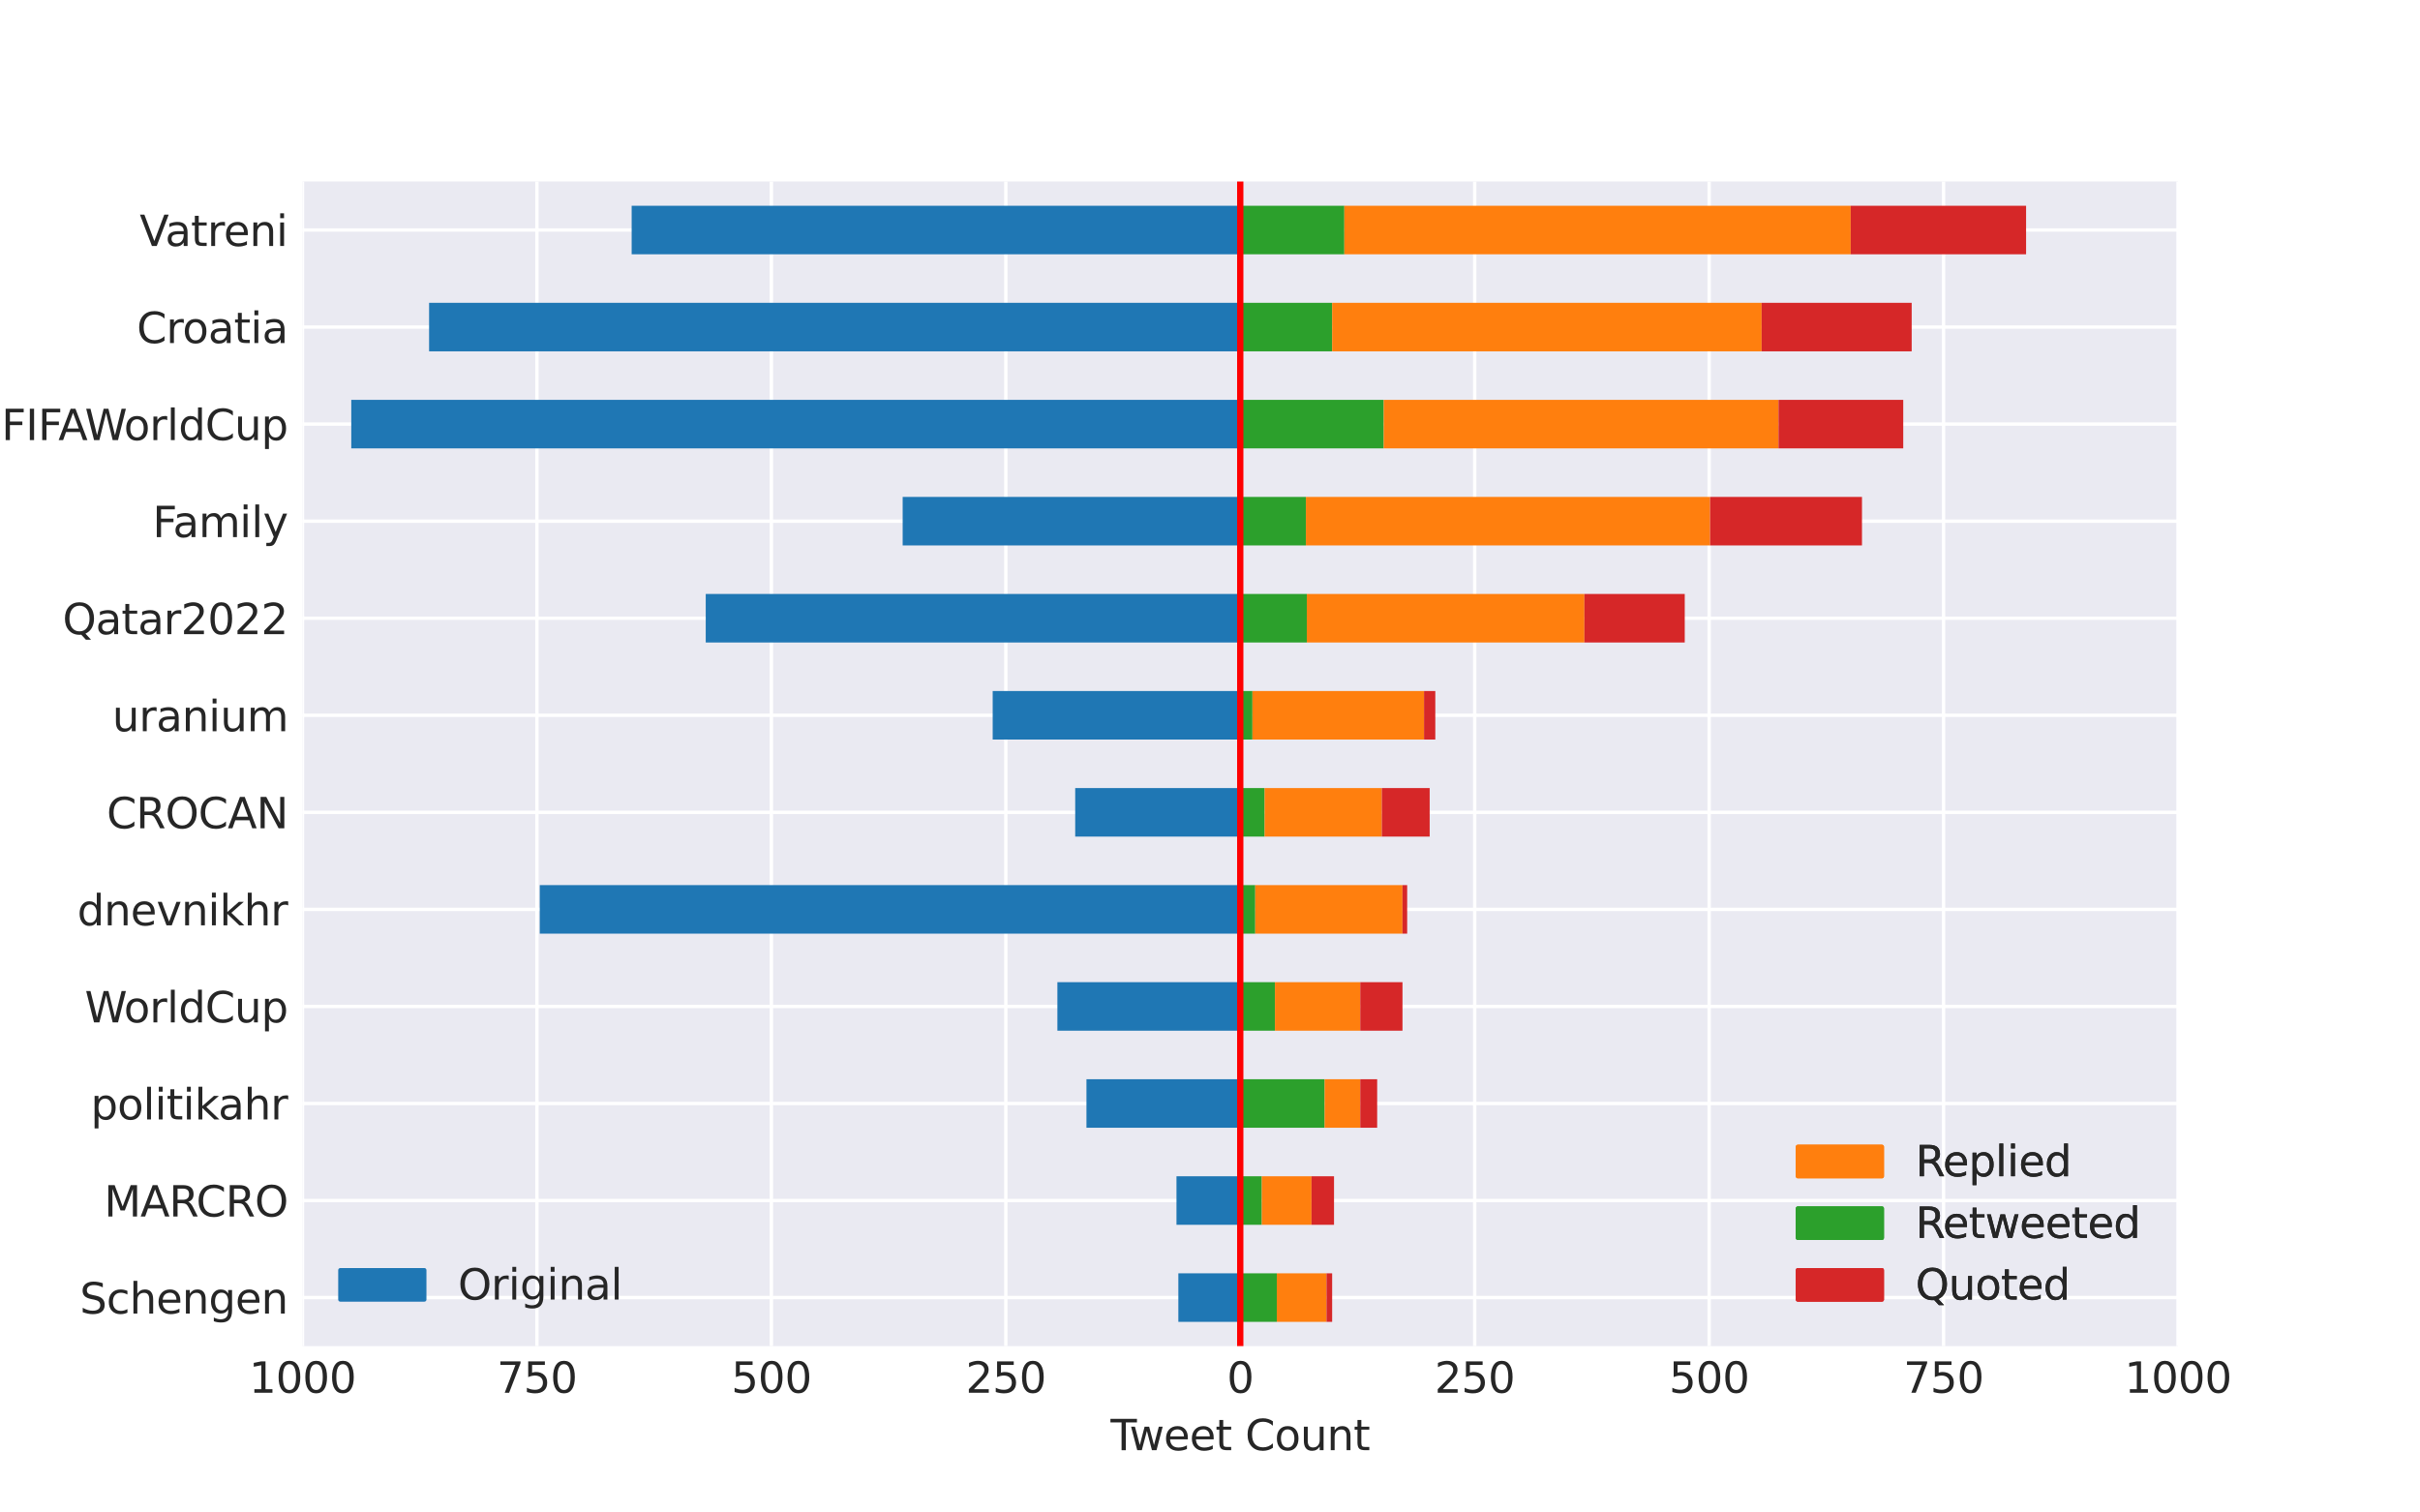 <?xml version="1.0" encoding="utf-8" standalone="no"?>
<!DOCTYPE svg PUBLIC "-//W3C//DTD SVG 1.1//EN"
  "http://www.w3.org/Graphics/SVG/1.1/DTD/svg11.dtd">
<svg xmlns:xlink="http://www.w3.org/1999/xlink" width="576pt" height="360pt" viewBox="0 0 576 360" xmlns="http://www.w3.org/2000/svg" version="1.1">
 <defs>
  <style type="text/css">*{stroke-linejoin: round; stroke-linecap: butt}</style>
 </defs>
 <g id="figure_1">
  <g id="patch_1">
   <path d="M 0 360 
L 576 360 
L 576 0 
L 0 0 
z
" style="fill: #ffffff"/>
  </g>
  <g id="axes_1">
   <g id="patch_2">
    <path d="M 72 320.4 
L 518.4 320.4 
L 518.4 43.2 
L 72 43.2 
z
" style="fill: #eaeaf2"/>
   </g>
   <g id="matplotlib.axis_1">
    <g id="xtick_1">
     <g id="line2d_1">
      <path d="M 72 320.4 
L 72 43.2 
" clip-path="url(#pec8f0f698c)" style="fill: none; stroke: #ffffff; stroke-width: 0.8; stroke-linecap: round"/>
     </g>
     <g id="line2d_2"/>
     <g id="text_1">
      <!-- 1000 -->
      <g style="fill: #262626" transform="translate(59.275 331.498) scale(0.1 -0.1)">
       <defs>
        <path id="DejaVuSans-31" d="M 794 531 
L 1825 531 
L 1825 4091 
L 703 3866 
L 703 4441 
L 1819 4666 
L 2450 4666 
L 2450 531 
L 3481 531 
L 3481 0 
L 794 0 
L 794 531 
z
" transform="scale(0.016)"/>
        <path id="DejaVuSans-30" d="M 2034 4250 
Q 1547 4250 1301 3770 
Q 1056 3291 1056 2328 
Q 1056 1369 1301 889 
Q 1547 409 2034 409 
Q 2525 409 2770 889 
Q 3016 1369 3016 2328 
Q 3016 3291 2770 3770 
Q 2525 4250 2034 4250 
z
M 2034 4750 
Q 2819 4750 3233 4129 
Q 3647 3509 3647 2328 
Q 3647 1150 3233 529 
Q 2819 -91 2034 -91 
Q 1250 -91 836 529 
Q 422 1150 422 2328 
Q 422 3509 836 4129 
Q 1250 4750 2034 4750 
z
" transform="scale(0.016)"/>
       </defs>
       <use xlink:href="#DejaVuSans-31"/>
       <use xlink:href="#DejaVuSans-30" x="63.623"/>
       <use xlink:href="#DejaVuSans-30" x="127.246"/>
       <use xlink:href="#DejaVuSans-30" x="190.869"/>
      </g>
     </g>
    </g>
    <g id="xtick_2">
     <g id="line2d_3">
      <path d="M 127.8 320.4 
L 127.8 43.2 
" clip-path="url(#pec8f0f698c)" style="fill: none; stroke: #ffffff; stroke-width: 0.8; stroke-linecap: round"/>
     </g>
     <g id="line2d_4"/>
     <g id="text_2">
      <!-- 750 -->
      <g style="fill: #262626" transform="translate(118.256 331.498) scale(0.1 -0.1)">
       <defs>
        <path id="DejaVuSans-37" d="M 525 4666 
L 3525 4666 
L 3525 4397 
L 1831 0 
L 1172 0 
L 2766 4134 
L 525 4134 
L 525 4666 
z
" transform="scale(0.016)"/>
        <path id="DejaVuSans-35" d="M 691 4666 
L 3169 4666 
L 3169 4134 
L 1269 4134 
L 1269 2991 
Q 1406 3038 1543 3061 
Q 1681 3084 1819 3084 
Q 2600 3084 3056 2656 
Q 3513 2228 3513 1497 
Q 3513 744 3044 326 
Q 2575 -91 1722 -91 
Q 1428 -91 1123 -41 
Q 819 9 494 109 
L 494 744 
Q 775 591 1075 516 
Q 1375 441 1709 441 
Q 2250 441 2565 725 
Q 2881 1009 2881 1497 
Q 2881 1984 2565 2268 
Q 2250 2553 1709 2553 
Q 1456 2553 1204 2497 
Q 953 2441 691 2322 
L 691 4666 
z
" transform="scale(0.016)"/>
       </defs>
       <use xlink:href="#DejaVuSans-37"/>
       <use xlink:href="#DejaVuSans-35" x="63.623"/>
       <use xlink:href="#DejaVuSans-30" x="127.246"/>
      </g>
     </g>
    </g>
    <g id="xtick_3">
     <g id="line2d_5">
      <path d="M 183.6 320.4 
L 183.6 43.2 
" clip-path="url(#pec8f0f698c)" style="fill: none; stroke: #ffffff; stroke-width: 0.8; stroke-linecap: round"/>
     </g>
     <g id="line2d_6"/>
     <g id="text_3">
      <!-- 500 -->
      <g style="fill: #262626" transform="translate(174.056 331.498) scale(0.1 -0.1)">
       <use xlink:href="#DejaVuSans-35"/>
       <use xlink:href="#DejaVuSans-30" x="63.623"/>
       <use xlink:href="#DejaVuSans-30" x="127.246"/>
      </g>
     </g>
    </g>
    <g id="xtick_4">
     <g id="line2d_7">
      <path d="M 239.4 320.4 
L 239.4 43.2 
" clip-path="url(#pec8f0f698c)" style="fill: none; stroke: #ffffff; stroke-width: 0.8; stroke-linecap: round"/>
     </g>
     <g id="line2d_8"/>
     <g id="text_4">
      <!-- 250 -->
      <g style="fill: #262626" transform="translate(229.856 331.498) scale(0.1 -0.1)">
       <defs>
        <path id="DejaVuSans-32" d="M 1228 531 
L 3431 531 
L 3431 0 
L 469 0 
L 469 531 
Q 828 903 1448 1529 
Q 2069 2156 2228 2338 
Q 2531 2678 2651 2914 
Q 2772 3150 2772 3378 
Q 2772 3750 2511 3984 
Q 2250 4219 1831 4219 
Q 1534 4219 1204 4116 
Q 875 4013 500 3803 
L 500 4441 
Q 881 4594 1212 4672 
Q 1544 4750 1819 4750 
Q 2544 4750 2975 4387 
Q 3406 4025 3406 3419 
Q 3406 3131 3298 2873 
Q 3191 2616 2906 2266 
Q 2828 2175 2409 1742 
Q 1991 1309 1228 531 
z
" transform="scale(0.016)"/>
       </defs>
       <use xlink:href="#DejaVuSans-32"/>
       <use xlink:href="#DejaVuSans-35" x="63.623"/>
       <use xlink:href="#DejaVuSans-30" x="127.246"/>
      </g>
     </g>
    </g>
    <g id="xtick_5">
     <g id="line2d_9">
      <path d="M 295.2 320.4 
L 295.2 43.2 
" clip-path="url(#pec8f0f698c)" style="fill: none; stroke: #ffffff; stroke-width: 0.8; stroke-linecap: round"/>
     </g>
     <g id="line2d_10"/>
     <g id="text_5">
      <!-- 0 -->
      <g style="fill: #262626" transform="translate(292.019 331.498) scale(0.1 -0.1)">
       <use xlink:href="#DejaVuSans-30"/>
      </g>
     </g>
    </g>
    <g id="xtick_6">
     <g id="line2d_11">
      <path d="M 351 320.4 
L 351 43.2 
" clip-path="url(#pec8f0f698c)" style="fill: none; stroke: #ffffff; stroke-width: 0.8; stroke-linecap: round"/>
     </g>
     <g id="line2d_12"/>
     <g id="text_6">
      <!-- 250 -->
      <g style="fill: #262626" transform="translate(341.456 331.498) scale(0.1 -0.1)">
       <use xlink:href="#DejaVuSans-32"/>
       <use xlink:href="#DejaVuSans-35" x="63.623"/>
       <use xlink:href="#DejaVuSans-30" x="127.246"/>
      </g>
     </g>
    </g>
    <g id="xtick_7">
     <g id="line2d_13">
      <path d="M 406.8 320.4 
L 406.8 43.2 
" clip-path="url(#pec8f0f698c)" style="fill: none; stroke: #ffffff; stroke-width: 0.8; stroke-linecap: round"/>
     </g>
     <g id="line2d_14"/>
     <g id="text_7">
      <!-- 500 -->
      <g style="fill: #262626" transform="translate(397.256 331.498) scale(0.1 -0.1)">
       <use xlink:href="#DejaVuSans-35"/>
       <use xlink:href="#DejaVuSans-30" x="63.623"/>
       <use xlink:href="#DejaVuSans-30" x="127.246"/>
      </g>
     </g>
    </g>
    <g id="xtick_8">
     <g id="line2d_15">
      <path d="M 462.6 320.4 
L 462.6 43.2 
" clip-path="url(#pec8f0f698c)" style="fill: none; stroke: #ffffff; stroke-width: 0.8; stroke-linecap: round"/>
     </g>
     <g id="line2d_16"/>
     <g id="text_8">
      <!-- 750 -->
      <g style="fill: #262626" transform="translate(453.056 331.498) scale(0.1 -0.1)">
       <use xlink:href="#DejaVuSans-37"/>
       <use xlink:href="#DejaVuSans-35" x="63.623"/>
       <use xlink:href="#DejaVuSans-30" x="127.246"/>
      </g>
     </g>
    </g>
    <g id="xtick_9">
     <g id="line2d_17">
      <path d="M 518.4 320.4 
L 518.4 43.2 
" clip-path="url(#pec8f0f698c)" style="fill: none; stroke: #ffffff; stroke-width: 0.8; stroke-linecap: round"/>
     </g>
     <g id="line2d_18"/>
     <g id="text_9">
      <!-- 1000 -->
      <g style="fill: #262626" transform="translate(505.675 331.498) scale(0.1 -0.1)">
       <use xlink:href="#DejaVuSans-31"/>
       <use xlink:href="#DejaVuSans-30" x="63.623"/>
       <use xlink:href="#DejaVuSans-30" x="127.246"/>
       <use xlink:href="#DejaVuSans-30" x="190.869"/>
      </g>
     </g>
    </g>
    <g id="text_10">
     <!-- Tweet Count -->
     <g style="fill: #262626" transform="translate(264.331 345.177) scale(0.1 -0.1)">
      <defs>
       <path id="DejaVuSans-54" d="M -19 4666 
L 3928 4666 
L 3928 4134 
L 2272 4134 
L 2272 0 
L 1638 0 
L 1638 4134 
L -19 4134 
L -19 4666 
z
" transform="scale(0.016)"/>
       <path id="DejaVuSans-77" d="M 269 3500 
L 844 3500 
L 1563 769 
L 2278 3500 
L 2956 3500 
L 3675 769 
L 4391 3500 
L 4966 3500 
L 4050 0 
L 3372 0 
L 2619 2869 
L 1863 0 
L 1184 0 
L 269 3500 
z
" transform="scale(0.016)"/>
       <path id="DejaVuSans-65" d="M 3597 1894 
L 3597 1613 
L 953 1613 
Q 991 1019 1311 708 
Q 1631 397 2203 397 
Q 2534 397 2845 478 
Q 3156 559 3463 722 
L 3463 178 
Q 3153 47 2828 -22 
Q 2503 -91 2169 -91 
Q 1331 -91 842 396 
Q 353 884 353 1716 
Q 353 2575 817 3079 
Q 1281 3584 2069 3584 
Q 2775 3584 3186 3129 
Q 3597 2675 3597 1894 
z
M 3022 2063 
Q 3016 2534 2758 2815 
Q 2500 3097 2075 3097 
Q 1594 3097 1305 2825 
Q 1016 2553 972 2059 
L 3022 2063 
z
" transform="scale(0.016)"/>
       <path id="DejaVuSans-74" d="M 1172 4494 
L 1172 3500 
L 2356 3500 
L 2356 3053 
L 1172 3053 
L 1172 1153 
Q 1172 725 1289 603 
Q 1406 481 1766 481 
L 2356 481 
L 2356 0 
L 1766 0 
Q 1100 0 847 248 
Q 594 497 594 1153 
L 594 3053 
L 172 3053 
L 172 3500 
L 594 3500 
L 594 4494 
L 1172 4494 
z
" transform="scale(0.016)"/>
       <path id="DejaVuSans-20" transform="scale(0.016)"/>
       <path id="DejaVuSans-43" d="M 4122 4306 
L 4122 3641 
Q 3803 3938 3442 4084 
Q 3081 4231 2675 4231 
Q 1875 4231 1450 3742 
Q 1025 3253 1025 2328 
Q 1025 1406 1450 917 
Q 1875 428 2675 428 
Q 3081 428 3442 575 
Q 3803 722 4122 1019 
L 4122 359 
Q 3791 134 3420 21 
Q 3050 -91 2638 -91 
Q 1578 -91 968 557 
Q 359 1206 359 2328 
Q 359 3453 968 4101 
Q 1578 4750 2638 4750 
Q 3056 4750 3426 4639 
Q 3797 4528 4122 4306 
z
" transform="scale(0.016)"/>
       <path id="DejaVuSans-6f" d="M 1959 3097 
Q 1497 3097 1228 2736 
Q 959 2375 959 1747 
Q 959 1119 1226 758 
Q 1494 397 1959 397 
Q 2419 397 2687 759 
Q 2956 1122 2956 1747 
Q 2956 2369 2687 2733 
Q 2419 3097 1959 3097 
z
M 1959 3584 
Q 2709 3584 3137 3096 
Q 3566 2609 3566 1747 
Q 3566 888 3137 398 
Q 2709 -91 1959 -91 
Q 1206 -91 779 398 
Q 353 888 353 1747 
Q 353 2609 779 3096 
Q 1206 3584 1959 3584 
z
" transform="scale(0.016)"/>
       <path id="DejaVuSans-75" d="M 544 1381 
L 544 3500 
L 1119 3500 
L 1119 1403 
Q 1119 906 1312 657 
Q 1506 409 1894 409 
Q 2359 409 2629 706 
Q 2900 1003 2900 1516 
L 2900 3500 
L 3475 3500 
L 3475 0 
L 2900 0 
L 2900 538 
Q 2691 219 2414 64 
Q 2138 -91 1772 -91 
Q 1169 -91 856 284 
Q 544 659 544 1381 
z
M 1991 3584 
L 1991 3584 
z
" transform="scale(0.016)"/>
       <path id="DejaVuSans-6e" d="M 3513 2113 
L 3513 0 
L 2938 0 
L 2938 2094 
Q 2938 2591 2744 2837 
Q 2550 3084 2163 3084 
Q 1697 3084 1428 2787 
Q 1159 2491 1159 1978 
L 1159 0 
L 581 0 
L 581 3500 
L 1159 3500 
L 1159 2956 
Q 1366 3272 1645 3428 
Q 1925 3584 2291 3584 
Q 2894 3584 3203 3211 
Q 3513 2838 3513 2113 
z
" transform="scale(0.016)"/>
      </defs>
      <use xlink:href="#DejaVuSans-54"/>
      <use xlink:href="#DejaVuSans-77" x="44.584"/>
      <use xlink:href="#DejaVuSans-65" x="126.371"/>
      <use xlink:href="#DejaVuSans-65" x="187.895"/>
      <use xlink:href="#DejaVuSans-74" x="249.418"/>
      <use xlink:href="#DejaVuSans-20" x="288.627"/>
      <use xlink:href="#DejaVuSans-43" x="320.414"/>
      <use xlink:href="#DejaVuSans-6f" x="390.238"/>
      <use xlink:href="#DejaVuSans-75" x="451.42"/>
      <use xlink:href="#DejaVuSans-6e" x="514.799"/>
      <use xlink:href="#DejaVuSans-74" x="578.178"/>
     </g>
    </g>
   </g>
   <g id="matplotlib.axis_2">
    <g id="ytick_1">
     <g id="line2d_19">
      <path d="M 72 308.85 
L 518.4 308.85 
" clip-path="url(#pec8f0f698c)" style="fill: none; stroke: #ffffff; stroke-width: 0.8; stroke-linecap: round"/>
     </g>
     <g id="line2d_20"/>
     <g id="text_11">
      <!-- Schengen -->
      <g style="fill: #262626" transform="translate(18.986 312.649) scale(0.1 -0.1)">
       <defs>
        <path id="DejaVuSans-53" d="M 3425 4513 
L 3425 3897 
Q 3066 4069 2747 4153 
Q 2428 4238 2131 4238 
Q 1616 4238 1336 4038 
Q 1056 3838 1056 3469 
Q 1056 3159 1242 3001 
Q 1428 2844 1947 2747 
L 2328 2669 
Q 3034 2534 3370 2195 
Q 3706 1856 3706 1288 
Q 3706 609 3251 259 
Q 2797 -91 1919 -91 
Q 1588 -91 1214 -16 
Q 841 59 441 206 
L 441 856 
Q 825 641 1194 531 
Q 1563 422 1919 422 
Q 2459 422 2753 634 
Q 3047 847 3047 1241 
Q 3047 1584 2836 1778 
Q 2625 1972 2144 2069 
L 1759 2144 
Q 1053 2284 737 2584 
Q 422 2884 422 3419 
Q 422 4038 858 4394 
Q 1294 4750 2059 4750 
Q 2388 4750 2728 4690 
Q 3069 4631 3425 4513 
z
" transform="scale(0.016)"/>
        <path id="DejaVuSans-63" d="M 3122 3366 
L 3122 2828 
Q 2878 2963 2633 3030 
Q 2388 3097 2138 3097 
Q 1578 3097 1268 2742 
Q 959 2388 959 1747 
Q 959 1106 1268 751 
Q 1578 397 2138 397 
Q 2388 397 2633 464 
Q 2878 531 3122 666 
L 3122 134 
Q 2881 22 2623 -34 
Q 2366 -91 2075 -91 
Q 1284 -91 818 406 
Q 353 903 353 1747 
Q 353 2603 823 3093 
Q 1294 3584 2113 3584 
Q 2378 3584 2631 3529 
Q 2884 3475 3122 3366 
z
" transform="scale(0.016)"/>
        <path id="DejaVuSans-68" d="M 3513 2113 
L 3513 0 
L 2938 0 
L 2938 2094 
Q 2938 2591 2744 2837 
Q 2550 3084 2163 3084 
Q 1697 3084 1428 2787 
Q 1159 2491 1159 1978 
L 1159 0 
L 581 0 
L 581 4863 
L 1159 4863 
L 1159 2956 
Q 1366 3272 1645 3428 
Q 1925 3584 2291 3584 
Q 2894 3584 3203 3211 
Q 3513 2838 3513 2113 
z
" transform="scale(0.016)"/>
        <path id="DejaVuSans-67" d="M 2906 1791 
Q 2906 2416 2648 2759 
Q 2391 3103 1925 3103 
Q 1463 3103 1205 2759 
Q 947 2416 947 1791 
Q 947 1169 1205 825 
Q 1463 481 1925 481 
Q 2391 481 2648 825 
Q 2906 1169 2906 1791 
z
M 3481 434 
Q 3481 -459 3084 -895 
Q 2688 -1331 1869 -1331 
Q 1566 -1331 1297 -1286 
Q 1028 -1241 775 -1147 
L 775 -588 
Q 1028 -725 1275 -790 
Q 1522 -856 1778 -856 
Q 2344 -856 2625 -561 
Q 2906 -266 2906 331 
L 2906 616 
Q 2728 306 2450 153 
Q 2172 0 1784 0 
Q 1141 0 747 490 
Q 353 981 353 1791 
Q 353 2603 747 3093 
Q 1141 3584 1784 3584 
Q 2172 3584 2450 3431 
Q 2728 3278 2906 2969 
L 2906 3500 
L 3481 3500 
L 3481 434 
z
" transform="scale(0.016)"/>
       </defs>
       <use xlink:href="#DejaVuSans-53"/>
       <use xlink:href="#DejaVuSans-63" x="63.477"/>
       <use xlink:href="#DejaVuSans-68" x="118.457"/>
       <use xlink:href="#DejaVuSans-65" x="181.836"/>
       <use xlink:href="#DejaVuSans-6e" x="243.359"/>
       <use xlink:href="#DejaVuSans-67" x="306.738"/>
       <use xlink:href="#DejaVuSans-65" x="370.215"/>
       <use xlink:href="#DejaVuSans-6e" x="431.738"/>
      </g>
     </g>
    </g>
    <g id="ytick_2">
     <g id="line2d_21">
      <path d="M 72 285.75 
L 518.4 285.75 
" clip-path="url(#pec8f0f698c)" style="fill: none; stroke: #ffffff; stroke-width: 0.8; stroke-linecap: round"/>
     </g>
     <g id="line2d_22"/>
     <g id="text_12">
      <!-- MARCRO -->
      <g style="fill: #262626" transform="translate(24.78 289.549) scale(0.1 -0.1)">
       <defs>
        <path id="DejaVuSans-4d" d="M 628 4666 
L 1569 4666 
L 2759 1491 
L 3956 4666 
L 4897 4666 
L 4897 0 
L 4281 0 
L 4281 4097 
L 3078 897 
L 2444 897 
L 1241 4097 
L 1241 0 
L 628 0 
L 628 4666 
z
" transform="scale(0.016)"/>
        <path id="DejaVuSans-41" d="M 2188 4044 
L 1331 1722 
L 3047 1722 
L 2188 4044 
z
M 1831 4666 
L 2547 4666 
L 4325 0 
L 3669 0 
L 3244 1197 
L 1141 1197 
L 716 0 
L 50 0 
L 1831 4666 
z
" transform="scale(0.016)"/>
        <path id="DejaVuSans-52" d="M 2841 2188 
Q 3044 2119 3236 1894 
Q 3428 1669 3622 1275 
L 4263 0 
L 3584 0 
L 2988 1197 
Q 2756 1666 2539 1819 
Q 2322 1972 1947 1972 
L 1259 1972 
L 1259 0 
L 628 0 
L 628 4666 
L 2053 4666 
Q 2853 4666 3247 4331 
Q 3641 3997 3641 3322 
Q 3641 2881 3436 2590 
Q 3231 2300 2841 2188 
z
M 1259 4147 
L 1259 2491 
L 2053 2491 
Q 2509 2491 2742 2702 
Q 2975 2913 2975 3322 
Q 2975 3731 2742 3939 
Q 2509 4147 2053 4147 
L 1259 4147 
z
" transform="scale(0.016)"/>
        <path id="DejaVuSans-4f" d="M 2522 4238 
Q 1834 4238 1429 3725 
Q 1025 3213 1025 2328 
Q 1025 1447 1429 934 
Q 1834 422 2522 422 
Q 3209 422 3611 934 
Q 4013 1447 4013 2328 
Q 4013 3213 3611 3725 
Q 3209 4238 2522 4238 
z
M 2522 4750 
Q 3503 4750 4090 4092 
Q 4678 3434 4678 2328 
Q 4678 1225 4090 567 
Q 3503 -91 2522 -91 
Q 1538 -91 948 565 
Q 359 1222 359 2328 
Q 359 3434 948 4092 
Q 1538 4750 2522 4750 
z
" transform="scale(0.016)"/>
       </defs>
       <use xlink:href="#DejaVuSans-4d"/>
       <use xlink:href="#DejaVuSans-41" x="86.279"/>
       <use xlink:href="#DejaVuSans-52" x="154.688"/>
       <use xlink:href="#DejaVuSans-43" x="219.17"/>
       <use xlink:href="#DejaVuSans-52" x="288.994"/>
       <use xlink:href="#DejaVuSans-4f" x="358.477"/>
      </g>
     </g>
    </g>
    <g id="ytick_3">
     <g id="line2d_23">
      <path d="M 72 262.65 
L 518.4 262.65 
" clip-path="url(#pec8f0f698c)" style="fill: none; stroke: #ffffff; stroke-width: 0.8; stroke-linecap: round"/>
     </g>
     <g id="line2d_24"/>
     <g id="text_13">
      <!-- politikahr -->
      <g style="fill: #262626" transform="translate(21.586 266.449) scale(0.1 -0.1)">
       <defs>
        <path id="DejaVuSans-70" d="M 1159 525 
L 1159 -1331 
L 581 -1331 
L 581 3500 
L 1159 3500 
L 1159 2969 
Q 1341 3281 1617 3432 
Q 1894 3584 2278 3584 
Q 2916 3584 3314 3078 
Q 3713 2572 3713 1747 
Q 3713 922 3314 415 
Q 2916 -91 2278 -91 
Q 1894 -91 1617 61 
Q 1341 213 1159 525 
z
M 3116 1747 
Q 3116 2381 2855 2742 
Q 2594 3103 2138 3103 
Q 1681 3103 1420 2742 
Q 1159 2381 1159 1747 
Q 1159 1113 1420 752 
Q 1681 391 2138 391 
Q 2594 391 2855 752 
Q 3116 1113 3116 1747 
z
" transform="scale(0.016)"/>
        <path id="DejaVuSans-6c" d="M 603 4863 
L 1178 4863 
L 1178 0 
L 603 0 
L 603 4863 
z
" transform="scale(0.016)"/>
        <path id="DejaVuSans-69" d="M 603 3500 
L 1178 3500 
L 1178 0 
L 603 0 
L 603 3500 
z
M 603 4863 
L 1178 4863 
L 1178 4134 
L 603 4134 
L 603 4863 
z
" transform="scale(0.016)"/>
        <path id="DejaVuSans-6b" d="M 581 4863 
L 1159 4863 
L 1159 1991 
L 2875 3500 
L 3609 3500 
L 1753 1863 
L 3688 0 
L 2938 0 
L 1159 1709 
L 1159 0 
L 581 0 
L 581 4863 
z
" transform="scale(0.016)"/>
        <path id="DejaVuSans-61" d="M 2194 1759 
Q 1497 1759 1228 1600 
Q 959 1441 959 1056 
Q 959 750 1161 570 
Q 1363 391 1709 391 
Q 2188 391 2477 730 
Q 2766 1069 2766 1631 
L 2766 1759 
L 2194 1759 
z
M 3341 1997 
L 3341 0 
L 2766 0 
L 2766 531 
Q 2569 213 2275 61 
Q 1981 -91 1556 -91 
Q 1019 -91 701 211 
Q 384 513 384 1019 
Q 384 1609 779 1909 
Q 1175 2209 1959 2209 
L 2766 2209 
L 2766 2266 
Q 2766 2663 2505 2880 
Q 2244 3097 1772 3097 
Q 1472 3097 1187 3025 
Q 903 2953 641 2809 
L 641 3341 
Q 956 3463 1253 3523 
Q 1550 3584 1831 3584 
Q 2591 3584 2966 3190 
Q 3341 2797 3341 1997 
z
" transform="scale(0.016)"/>
        <path id="DejaVuSans-72" d="M 2631 2963 
Q 2534 3019 2420 3045 
Q 2306 3072 2169 3072 
Q 1681 3072 1420 2755 
Q 1159 2438 1159 1844 
L 1159 0 
L 581 0 
L 581 3500 
L 1159 3500 
L 1159 2956 
Q 1341 3275 1631 3429 
Q 1922 3584 2338 3584 
Q 2397 3584 2469 3576 
Q 2541 3569 2628 3553 
L 2631 2963 
z
" transform="scale(0.016)"/>
       </defs>
       <use xlink:href="#DejaVuSans-70"/>
       <use xlink:href="#DejaVuSans-6f" x="63.477"/>
       <use xlink:href="#DejaVuSans-6c" x="124.658"/>
       <use xlink:href="#DejaVuSans-69" x="152.441"/>
       <use xlink:href="#DejaVuSans-74" x="180.225"/>
       <use xlink:href="#DejaVuSans-69" x="219.434"/>
       <use xlink:href="#DejaVuSans-6b" x="247.217"/>
       <use xlink:href="#DejaVuSans-61" x="303.377"/>
       <use xlink:href="#DejaVuSans-68" x="364.656"/>
       <use xlink:href="#DejaVuSans-72" x="428.035"/>
      </g>
     </g>
    </g>
    <g id="ytick_4">
     <g id="line2d_25">
      <path d="M 72 239.55 
L 518.4 239.55 
" clip-path="url(#pec8f0f698c)" style="fill: none; stroke: #ffffff; stroke-width: 0.8; stroke-linecap: round"/>
     </g>
     <g id="line2d_26"/>
     <g id="text_14">
      <!-- WorldCup -->
      <g style="fill: #262626" transform="translate(20.175 243.349) scale(0.1 -0.1)">
       <defs>
        <path id="DejaVuSans-57" d="M 213 4666 
L 850 4666 
L 1831 722 
L 2809 4666 
L 3519 4666 
L 4500 722 
L 5478 4666 
L 6119 4666 
L 4947 0 
L 4153 0 
L 3169 4050 
L 2175 0 
L 1381 0 
L 213 4666 
z
" transform="scale(0.016)"/>
        <path id="DejaVuSans-64" d="M 2906 2969 
L 2906 4863 
L 3481 4863 
L 3481 0 
L 2906 0 
L 2906 525 
Q 2725 213 2448 61 
Q 2172 -91 1784 -91 
Q 1150 -91 751 415 
Q 353 922 353 1747 
Q 353 2572 751 3078 
Q 1150 3584 1784 3584 
Q 2172 3584 2448 3432 
Q 2725 3281 2906 2969 
z
M 947 1747 
Q 947 1113 1208 752 
Q 1469 391 1925 391 
Q 2381 391 2643 752 
Q 2906 1113 2906 1747 
Q 2906 2381 2643 2742 
Q 2381 3103 1925 3103 
Q 1469 3103 1208 2742 
Q 947 2381 947 1747 
z
" transform="scale(0.016)"/>
       </defs>
       <use xlink:href="#DejaVuSans-57"/>
       <use xlink:href="#DejaVuSans-6f" x="93.002"/>
       <use xlink:href="#DejaVuSans-72" x="154.184"/>
       <use xlink:href="#DejaVuSans-6c" x="195.297"/>
       <use xlink:href="#DejaVuSans-64" x="223.08"/>
       <use xlink:href="#DejaVuSans-43" x="286.557"/>
       <use xlink:href="#DejaVuSans-75" x="356.381"/>
       <use xlink:href="#DejaVuSans-70" x="419.76"/>
      </g>
     </g>
    </g>
    <g id="ytick_5">
     <g id="line2d_27">
      <path d="M 72 216.45 
L 518.4 216.45 
" clip-path="url(#pec8f0f698c)" style="fill: none; stroke: #ffffff; stroke-width: 0.8; stroke-linecap: round"/>
     </g>
     <g id="line2d_28"/>
     <g id="text_15">
      <!-- dnevnikhr -->
      <g style="fill: #262626" transform="translate(18.387 220.249) scale(0.1 -0.1)">
       <defs>
        <path id="DejaVuSans-76" d="M 191 3500 
L 800 3500 
L 1894 563 
L 2988 3500 
L 3597 3500 
L 2284 0 
L 1503 0 
L 191 3500 
z
" transform="scale(0.016)"/>
       </defs>
       <use xlink:href="#DejaVuSans-64"/>
       <use xlink:href="#DejaVuSans-6e" x="63.477"/>
       <use xlink:href="#DejaVuSans-65" x="126.855"/>
       <use xlink:href="#DejaVuSans-76" x="188.379"/>
       <use xlink:href="#DejaVuSans-6e" x="247.559"/>
       <use xlink:href="#DejaVuSans-69" x="310.938"/>
       <use xlink:href="#DejaVuSans-6b" x="338.721"/>
       <use xlink:href="#DejaVuSans-68" x="396.631"/>
       <use xlink:href="#DejaVuSans-72" x="460.01"/>
      </g>
     </g>
    </g>
    <g id="ytick_6">
     <g id="line2d_29">
      <path d="M 72 193.35 
L 518.4 193.35 
" clip-path="url(#pec8f0f698c)" style="fill: none; stroke: #ffffff; stroke-width: 0.8; stroke-linecap: round"/>
     </g>
     <g id="line2d_30"/>
     <g id="text_16">
      <!-- CROCAN -->
      <g style="fill: #262626" transform="translate(25.392 197.149) scale(0.1 -0.1)">
       <defs>
        <path id="DejaVuSans-4e" d="M 628 4666 
L 1478 4666 
L 3547 763 
L 3547 4666 
L 4159 4666 
L 4159 0 
L 3309 0 
L 1241 3903 
L 1241 0 
L 628 0 
L 628 4666 
z
" transform="scale(0.016)"/>
       </defs>
       <use xlink:href="#DejaVuSans-43"/>
       <use xlink:href="#DejaVuSans-52" x="69.824"/>
       <use xlink:href="#DejaVuSans-4f" x="139.307"/>
       <use xlink:href="#DejaVuSans-43" x="218.018"/>
       <use xlink:href="#DejaVuSans-41" x="287.842"/>
       <use xlink:href="#DejaVuSans-4e" x="356.25"/>
      </g>
     </g>
    </g>
    <g id="ytick_7">
     <g id="line2d_31">
      <path d="M 72 170.25 
L 518.4 170.25 
" clip-path="url(#pec8f0f698c)" style="fill: none; stroke: #ffffff; stroke-width: 0.8; stroke-linecap: round"/>
     </g>
     <g id="line2d_32"/>
     <g id="text_17">
      <!-- uranium -->
      <g style="fill: #262626" transform="translate(26.73 174.049) scale(0.1 -0.1)">
       <defs>
        <path id="DejaVuSans-6d" d="M 3328 2828 
Q 3544 3216 3844 3400 
Q 4144 3584 4550 3584 
Q 5097 3584 5394 3201 
Q 5691 2819 5691 2113 
L 5691 0 
L 5113 0 
L 5113 2094 
Q 5113 2597 4934 2840 
Q 4756 3084 4391 3084 
Q 3944 3084 3684 2787 
Q 3425 2491 3425 1978 
L 3425 0 
L 2847 0 
L 2847 2094 
Q 2847 2600 2669 2842 
Q 2491 3084 2119 3084 
Q 1678 3084 1418 2786 
Q 1159 2488 1159 1978 
L 1159 0 
L 581 0 
L 581 3500 
L 1159 3500 
L 1159 2956 
Q 1356 3278 1631 3431 
Q 1906 3584 2284 3584 
Q 2666 3584 2933 3390 
Q 3200 3197 3328 2828 
z
" transform="scale(0.016)"/>
       </defs>
       <use xlink:href="#DejaVuSans-75"/>
       <use xlink:href="#DejaVuSans-72" x="63.379"/>
       <use xlink:href="#DejaVuSans-61" x="104.492"/>
       <use xlink:href="#DejaVuSans-6e" x="165.771"/>
       <use xlink:href="#DejaVuSans-69" x="229.15"/>
       <use xlink:href="#DejaVuSans-75" x="256.934"/>
       <use xlink:href="#DejaVuSans-6d" x="320.312"/>
      </g>
     </g>
    </g>
    <g id="ytick_8">
     <g id="line2d_33">
      <path d="M 72 147.15 
L 518.4 147.15 
" clip-path="url(#pec8f0f698c)" style="fill: none; stroke: #ffffff; stroke-width: 0.8; stroke-linecap: round"/>
     </g>
     <g id="line2d_34"/>
     <g id="text_18">
      <!-- Qatar2022 -->
      <g style="fill: #262626" transform="translate(14.891 150.949) scale(0.1 -0.1)">
       <defs>
        <path id="DejaVuSans-51" d="M 2522 4238 
Q 1834 4238 1429 3725 
Q 1025 3213 1025 2328 
Q 1025 1447 1429 934 
Q 1834 422 2522 422 
Q 3209 422 3611 934 
Q 4013 1447 4013 2328 
Q 4013 3213 3611 3725 
Q 3209 4238 2522 4238 
z
M 3406 84 
L 4238 -825 
L 3475 -825 
L 2784 -78 
Q 2681 -84 2626 -87 
Q 2572 -91 2522 -91 
Q 1538 -91 948 567 
Q 359 1225 359 2328 
Q 359 3434 948 4092 
Q 1538 4750 2522 4750 
Q 3503 4750 4090 4092 
Q 4678 3434 4678 2328 
Q 4678 1516 4351 937 
Q 4025 359 3406 84 
z
" transform="scale(0.016)"/>
       </defs>
       <use xlink:href="#DejaVuSans-51"/>
       <use xlink:href="#DejaVuSans-61" x="78.711"/>
       <use xlink:href="#DejaVuSans-74" x="139.99"/>
       <use xlink:href="#DejaVuSans-61" x="179.199"/>
       <use xlink:href="#DejaVuSans-72" x="240.479"/>
       <use xlink:href="#DejaVuSans-32" x="281.592"/>
       <use xlink:href="#DejaVuSans-30" x="345.215"/>
       <use xlink:href="#DejaVuSans-32" x="408.838"/>
       <use xlink:href="#DejaVuSans-32" x="472.461"/>
      </g>
     </g>
    </g>
    <g id="ytick_9">
     <g id="line2d_35">
      <path d="M 72 124.05 
L 518.4 124.05 
" clip-path="url(#pec8f0f698c)" style="fill: none; stroke: #ffffff; stroke-width: 0.8; stroke-linecap: round"/>
     </g>
     <g id="line2d_36"/>
     <g id="text_19">
      <!-- Family -->
      <g style="fill: #262626" transform="translate(36.317 127.849) scale(0.1 -0.1)">
       <defs>
        <path id="DejaVuSans-46" d="M 628 4666 
L 3309 4666 
L 3309 4134 
L 1259 4134 
L 1259 2759 
L 3109 2759 
L 3109 2228 
L 1259 2228 
L 1259 0 
L 628 0 
L 628 4666 
z
" transform="scale(0.016)"/>
        <path id="DejaVuSans-79" d="M 2059 -325 
Q 1816 -950 1584 -1140 
Q 1353 -1331 966 -1331 
L 506 -1331 
L 506 -850 
L 844 -850 
Q 1081 -850 1212 -737 
Q 1344 -625 1503 -206 
L 1606 56 
L 191 3500 
L 800 3500 
L 1894 763 
L 2988 3500 
L 3597 3500 
L 2059 -325 
z
" transform="scale(0.016)"/>
       </defs>
       <use xlink:href="#DejaVuSans-46"/>
       <use xlink:href="#DejaVuSans-61" x="48.395"/>
       <use xlink:href="#DejaVuSans-6d" x="109.674"/>
       <use xlink:href="#DejaVuSans-69" x="207.086"/>
       <use xlink:href="#DejaVuSans-6c" x="234.869"/>
       <use xlink:href="#DejaVuSans-79" x="262.652"/>
      </g>
     </g>
    </g>
    <g id="ytick_10">
     <g id="line2d_37">
      <path d="M 72 100.95 
L 518.4 100.95 
" clip-path="url(#pec8f0f698c)" style="fill: none; stroke: #ffffff; stroke-width: 0.8; stroke-linecap: round"/>
     </g>
     <g id="line2d_38"/>
     <g id="text_20">
      <!-- FIFAWorldCup -->
      <g style="fill: #262626" transform="translate(0.344 104.749) scale(0.1 -0.1)">
       <defs>
        <path id="DejaVuSans-49" d="M 628 4666 
L 1259 4666 
L 1259 0 
L 628 0 
L 628 4666 
z
" transform="scale(0.016)"/>
       </defs>
       <use xlink:href="#DejaVuSans-46"/>
       <use xlink:href="#DejaVuSans-49" x="57.52"/>
       <use xlink:href="#DejaVuSans-46" x="87.012"/>
       <use xlink:href="#DejaVuSans-41" x="135.406"/>
       <use xlink:href="#DejaVuSans-57" x="198.314"/>
       <use xlink:href="#DejaVuSans-6f" x="291.316"/>
       <use xlink:href="#DejaVuSans-72" x="352.498"/>
       <use xlink:href="#DejaVuSans-6c" x="393.611"/>
       <use xlink:href="#DejaVuSans-64" x="421.395"/>
       <use xlink:href="#DejaVuSans-43" x="484.871"/>
       <use xlink:href="#DejaVuSans-75" x="554.695"/>
       <use xlink:href="#DejaVuSans-70" x="618.074"/>
      </g>
     </g>
    </g>
    <g id="ytick_11">
     <g id="line2d_39">
      <path d="M 72 77.85 
L 518.4 77.85 
" clip-path="url(#pec8f0f698c)" style="fill: none; stroke: #ffffff; stroke-width: 0.8; stroke-linecap: round"/>
     </g>
     <g id="line2d_40"/>
     <g id="text_21">
      <!-- Croatia -->
      <g style="fill: #262626" transform="translate(32.558 81.649) scale(0.1 -0.1)">
       <use xlink:href="#DejaVuSans-43"/>
       <use xlink:href="#DejaVuSans-72" x="69.824"/>
       <use xlink:href="#DejaVuSans-6f" x="108.688"/>
       <use xlink:href="#DejaVuSans-61" x="169.869"/>
       <use xlink:href="#DejaVuSans-74" x="231.148"/>
       <use xlink:href="#DejaVuSans-69" x="270.357"/>
       <use xlink:href="#DejaVuSans-61" x="298.141"/>
      </g>
     </g>
    </g>
    <g id="ytick_12">
     <g id="line2d_41">
      <path d="M 72 54.75 
L 518.4 54.75 
" clip-path="url(#pec8f0f698c)" style="fill: none; stroke: #ffffff; stroke-width: 0.8; stroke-linecap: round"/>
     </g>
     <g id="line2d_42"/>
     <g id="text_22">
      <!-- Vatreni -->
      <g style="fill: #262626" transform="translate(33.231 58.549) scale(0.1 -0.1)">
       <defs>
        <path id="DejaVuSans-56" d="M 1831 0 
L 50 4666 
L 709 4666 
L 2188 738 
L 3669 4666 
L 4325 4666 
L 2547 0 
L 1831 0 
z
" transform="scale(0.016)"/>
       </defs>
       <use xlink:href="#DejaVuSans-56"/>
       <use xlink:href="#DejaVuSans-61" x="60.658"/>
       <use xlink:href="#DejaVuSans-74" x="121.938"/>
       <use xlink:href="#DejaVuSans-72" x="161.146"/>
       <use xlink:href="#DejaVuSans-65" x="200.01"/>
       <use xlink:href="#DejaVuSans-6e" x="261.533"/>
       <use xlink:href="#DejaVuSans-69" x="324.912"/>
      </g>
     </g>
    </g>
    <g id="text_23">
     <!-- User Name -->
     <g style="fill: #262626" transform="translate(-5.736 209.537) rotate(-90) scale(0.1 -0.1)">
      <defs>
       <path id="DejaVuSans-55" d="M 556 4666 
L 1191 4666 
L 1191 1831 
Q 1191 1081 1462 751 
Q 1734 422 2344 422 
Q 2950 422 3222 751 
Q 3494 1081 3494 1831 
L 3494 4666 
L 4128 4666 
L 4128 1753 
Q 4128 841 3676 375 
Q 3225 -91 2344 -91 
Q 1459 -91 1007 375 
Q 556 841 556 1753 
L 556 4666 
z
" transform="scale(0.016)"/>
       <path id="DejaVuSans-73" d="M 2834 3397 
L 2834 2853 
Q 2591 2978 2328 3040 
Q 2066 3103 1784 3103 
Q 1356 3103 1142 2972 
Q 928 2841 928 2578 
Q 928 2378 1081 2264 
Q 1234 2150 1697 2047 
L 1894 2003 
Q 2506 1872 2764 1633 
Q 3022 1394 3022 966 
Q 3022 478 2636 193 
Q 2250 -91 1575 -91 
Q 1294 -91 989 -36 
Q 684 19 347 128 
L 347 722 
Q 666 556 975 473 
Q 1284 391 1588 391 
Q 1994 391 2212 530 
Q 2431 669 2431 922 
Q 2431 1156 2273 1281 
Q 2116 1406 1581 1522 
L 1381 1569 
Q 847 1681 609 1914 
Q 372 2147 372 2553 
Q 372 3047 722 3315 
Q 1072 3584 1716 3584 
Q 2034 3584 2315 3537 
Q 2597 3491 2834 3397 
z
" transform="scale(0.016)"/>
      </defs>
      <use xlink:href="#DejaVuSans-55"/>
      <use xlink:href="#DejaVuSans-73" x="73.193"/>
      <use xlink:href="#DejaVuSans-65" x="125.293"/>
      <use xlink:href="#DejaVuSans-72" x="186.816"/>
      <use xlink:href="#DejaVuSans-20" x="227.93"/>
      <use xlink:href="#DejaVuSans-4e" x="259.717"/>
      <use xlink:href="#DejaVuSans-61" x="334.521"/>
      <use xlink:href="#DejaVuSans-6d" x="395.801"/>
      <use xlink:href="#DejaVuSans-65" x="493.213"/>
     </g>
    </g>
   </g>
   <g id="patch_3">
    <path d="M 295.2 314.625 
L 280.469 314.625 
L 280.469 303.075 
L 295.2 303.075 
z
" clip-path="url(#pec8f0f698c)" style="fill: #1f77b4"/>
   </g>
   <g id="patch_4">
    <path d="M 295.2 291.525 
L 280.022 291.525 
L 280.022 279.975 
L 295.2 279.975 
z
" clip-path="url(#pec8f0f698c)" style="fill: #1f77b4"/>
   </g>
   <g id="patch_5">
    <path d="M 295.2 268.425 
L 258.595 268.425 
L 258.595 256.875 
L 295.2 256.875 
z
" clip-path="url(#pec8f0f698c)" style="fill: #1f77b4"/>
   </g>
   <g id="patch_6">
    <path d="M 295.2 245.325 
L 251.676 245.325 
L 251.676 233.775 
L 295.2 233.775 
z
" clip-path="url(#pec8f0f698c)" style="fill: #1f77b4"/>
   </g>
   <g id="patch_7">
    <path d="M 295.2 222.225 
L 128.47 222.225 
L 128.47 210.675 
L 295.2 210.675 
z
" clip-path="url(#pec8f0f698c)" style="fill: #1f77b4"/>
   </g>
   <g id="patch_8">
    <path d="M 295.2 199.125 
L 255.917 199.125 
L 255.917 187.575 
L 295.2 187.575 
z
" clip-path="url(#pec8f0f698c)" style="fill: #1f77b4"/>
   </g>
   <g id="patch_9">
    <path d="M 295.2 176.025 
L 236.275 176.025 
L 236.275 164.475 
L 295.2 164.475 
z
" clip-path="url(#pec8f0f698c)" style="fill: #1f77b4"/>
   </g>
   <g id="patch_10">
    <path d="M 295.2 152.925 
L 167.976 152.925 
L 167.976 141.375 
L 295.2 141.375 
z
" clip-path="url(#pec8f0f698c)" style="fill: #1f77b4"/>
   </g>
   <g id="patch_11">
    <path d="M 295.2 129.825 
L 214.848 129.825 
L 214.848 118.275 
L 295.2 118.275 
z
" clip-path="url(#pec8f0f698c)" style="fill: #1f77b4"/>
   </g>
   <g id="patch_12">
    <path d="M 295.2 106.725 
L 83.606 106.725 
L 83.606 95.175 
L 295.2 95.175 
z
" clip-path="url(#pec8f0f698c)" style="fill: #1f77b4"/>
   </g>
   <g id="patch_13">
    <path d="M 295.2 83.625 
L 102.132 83.625 
L 102.132 72.075 
L 295.2 72.075 
z
" clip-path="url(#pec8f0f698c)" style="fill: #1f77b4"/>
   </g>
   <g id="patch_14">
    <path d="M 295.2 60.525 
L 150.343 60.525 
L 150.343 48.975 
L 295.2 48.975 
z
" clip-path="url(#pec8f0f698c)" style="fill: #1f77b4"/>
   </g>
   <g id="patch_15">
    <path d="M 295.2 314.625 
L 303.905 314.625 
L 303.905 303.075 
L 295.2 303.075 
z
" clip-path="url(#pec8f0f698c)" style="fill: #2ca02c"/>
   </g>
   <g id="patch_16">
    <path d="M 295.2 291.525 
L 300.334 291.525 
L 300.334 279.975 
L 295.2 279.975 
z
" clip-path="url(#pec8f0f698c)" style="fill: #2ca02c"/>
   </g>
   <g id="patch_17">
    <path d="M 295.2 268.425 
L 315.288 268.425 
L 315.288 256.875 
L 295.2 256.875 
z
" clip-path="url(#pec8f0f698c)" style="fill: #2ca02c"/>
   </g>
   <g id="patch_18">
    <path d="M 295.2 245.325 
L 303.458 245.325 
L 303.458 233.775 
L 295.2 233.775 
z
" clip-path="url(#pec8f0f698c)" style="fill: #2ca02c"/>
   </g>
   <g id="patch_19">
    <path d="M 295.2 222.225 
L 298.771 222.225 
L 298.771 210.675 
L 295.2 210.675 
z
" clip-path="url(#pec8f0f698c)" style="fill: #2ca02c"/>
   </g>
   <g id="patch_20">
    <path d="M 295.2 199.125 
L 301.003 199.125 
L 301.003 187.575 
L 295.2 187.575 
z
" clip-path="url(#pec8f0f698c)" style="fill: #2ca02c"/>
   </g>
   <g id="patch_21">
    <path d="M 295.2 176.025 
L 298.102 176.025 
L 298.102 164.475 
L 295.2 164.475 
z
" clip-path="url(#pec8f0f698c)" style="fill: #2ca02c"/>
   </g>
   <g id="patch_22">
    <path d="M 295.2 152.925 
L 311.047 152.925 
L 311.047 141.375 
L 295.2 141.375 
z
" clip-path="url(#pec8f0f698c)" style="fill: #2ca02c"/>
   </g>
   <g id="patch_23">
    <path d="M 295.2 129.825 
L 310.824 129.825 
L 310.824 118.275 
L 295.2 118.275 
z
" clip-path="url(#pec8f0f698c)" style="fill: #2ca02c"/>
   </g>
   <g id="patch_24">
    <path d="M 295.2 106.725 
L 329.35 106.725 
L 329.35 95.175 
L 295.2 95.175 
z
" clip-path="url(#pec8f0f698c)" style="fill: #2ca02c"/>
   </g>
   <g id="patch_25">
    <path d="M 295.2 83.625 
L 317.074 83.625 
L 317.074 72.075 
L 295.2 72.075 
z
" clip-path="url(#pec8f0f698c)" style="fill: #2ca02c"/>
   </g>
   <g id="patch_26">
    <path d="M 295.2 60.525 
L 319.975 60.525 
L 319.975 48.975 
L 295.2 48.975 
z
" clip-path="url(#pec8f0f698c)" style="fill: #2ca02c"/>
   </g>
   <g id="patch_27">
    <path d="M 303.905 314.625 
L 315.734 314.625 
L 315.734 303.075 
L 303.905 303.075 
z
" clip-path="url(#pec8f0f698c)" style="fill: #ff7f0e"/>
   </g>
   <g id="patch_28">
    <path d="M 300.334 291.525 
L 312.163 291.525 
L 312.163 279.975 
L 300.334 279.975 
z
" clip-path="url(#pec8f0f698c)" style="fill: #ff7f0e"/>
   </g>
   <g id="patch_29">
    <path d="M 315.288 268.425 
L 323.77 268.425 
L 323.77 256.875 
L 315.288 256.875 
z
" clip-path="url(#pec8f0f698c)" style="fill: #ff7f0e"/>
   </g>
   <g id="patch_30">
    <path d="M 303.458 245.325 
L 323.77 245.325 
L 323.77 233.775 
L 303.458 233.775 
z
" clip-path="url(#pec8f0f698c)" style="fill: #ff7f0e"/>
   </g>
   <g id="patch_31">
    <path d="M 298.771 222.225 
L 333.814 222.225 
L 333.814 210.675 
L 298.771 210.675 
z
" clip-path="url(#pec8f0f698c)" style="fill: #ff7f0e"/>
   </g>
   <g id="patch_32">
    <path d="M 301.003 199.125 
L 328.903 199.125 
L 328.903 187.575 
L 301.003 187.575 
z
" clip-path="url(#pec8f0f698c)" style="fill: #ff7f0e"/>
   </g>
   <g id="patch_33">
    <path d="M 298.102 176.025 
L 338.947 176.025 
L 338.947 164.475 
L 298.102 164.475 
z
" clip-path="url(#pec8f0f698c)" style="fill: #ff7f0e"/>
   </g>
   <g id="patch_34">
    <path d="M 311.047 152.925 
L 377.114 152.925 
L 377.114 141.375 
L 311.047 141.375 
z
" clip-path="url(#pec8f0f698c)" style="fill: #ff7f0e"/>
   </g>
   <g id="patch_35">
    <path d="M 310.824 129.825 
L 407.023 129.825 
L 407.023 118.275 
L 310.824 118.275 
z
" clip-path="url(#pec8f0f698c)" style="fill: #ff7f0e"/>
   </g>
   <g id="patch_36">
    <path d="M 329.35 106.725 
L 423.317 106.725 
L 423.317 95.175 
L 329.35 95.175 
z
" clip-path="url(#pec8f0f698c)" style="fill: #ff7f0e"/>
   </g>
   <g id="patch_37">
    <path d="M 317.074 83.625 
L 419.299 83.625 
L 419.299 72.075 
L 317.074 72.075 
z
" clip-path="url(#pec8f0f698c)" style="fill: #ff7f0e"/>
   </g>
   <g id="patch_38">
    <path d="M 319.975 60.525 
L 440.503 60.525 
L 440.503 48.975 
L 319.975 48.975 
z
" clip-path="url(#pec8f0f698c)" style="fill: #ff7f0e"/>
   </g>
   <g id="patch_39">
    <path d="M 315.734 314.625 
L 317.074 314.625 
L 317.074 303.075 
L 315.734 303.075 
z
" clip-path="url(#pec8f0f698c)" style="fill: #d62728"/>
   </g>
   <g id="patch_40">
    <path d="M 312.163 291.525 
L 317.52 291.525 
L 317.52 279.975 
L 312.163 279.975 
z
" clip-path="url(#pec8f0f698c)" style="fill: #d62728"/>
   </g>
   <g id="patch_41">
    <path d="M 323.77 268.425 
L 327.787 268.425 
L 327.787 256.875 
L 323.77 256.875 
z
" clip-path="url(#pec8f0f698c)" style="fill: #d62728"/>
   </g>
   <g id="patch_42">
    <path d="M 323.77 245.325 
L 333.814 245.325 
L 333.814 233.775 
L 323.77 233.775 
z
" clip-path="url(#pec8f0f698c)" style="fill: #d62728"/>
   </g>
   <g id="patch_43">
    <path d="M 333.814 222.225 
L 334.93 222.225 
L 334.93 210.675 
L 333.814 210.675 
z
" clip-path="url(#pec8f0f698c)" style="fill: #d62728"/>
   </g>
   <g id="patch_44">
    <path d="M 328.903 199.125 
L 340.286 199.125 
L 340.286 187.575 
L 328.903 187.575 
z
" clip-path="url(#pec8f0f698c)" style="fill: #d62728"/>
   </g>
   <g id="patch_45">
    <path d="M 338.947 176.025 
L 341.626 176.025 
L 341.626 164.475 
L 338.947 164.475 
z
" clip-path="url(#pec8f0f698c)" style="fill: #d62728"/>
   </g>
   <g id="patch_46">
    <path d="M 377.114 152.925 
L 400.997 152.925 
L 400.997 141.375 
L 377.114 141.375 
z
" clip-path="url(#pec8f0f698c)" style="fill: #d62728"/>
   </g>
   <g id="patch_47">
    <path d="M 407.023 129.825 
L 443.182 129.825 
L 443.182 118.275 
L 407.023 118.275 
z
" clip-path="url(#pec8f0f698c)" style="fill: #d62728"/>
   </g>
   <g id="patch_48">
    <path d="M 423.317 106.725 
L 453.002 106.725 
L 453.002 95.175 
L 423.317 95.175 
z
" clip-path="url(#pec8f0f698c)" style="fill: #d62728"/>
   </g>
   <g id="patch_49">
    <path d="M 419.299 83.625 
L 455.011 83.625 
L 455.011 72.075 
L 419.299 72.075 
z
" clip-path="url(#pec8f0f698c)" style="fill: #d62728"/>
   </g>
   <g id="patch_50">
    <path d="M 440.503 60.525 
L 482.242 60.525 
L 482.242 48.975 
L 440.503 48.975 
z
" clip-path="url(#pec8f0f698c)" style="fill: #d62728"/>
   </g>
   <g id="line2d_43">
    <path d="M 295.2 320.4 
L 295.2 43.2 
" clip-path="url(#pec8f0f698c)" style="fill: none; stroke: #ff0000; stroke-width: 1.5; stroke-linecap: round"/>
   </g>
   <g id="patch_51">
    <path d="M 72 320.4 
L 72 43.2 
" style="fill: none"/>
   </g>
   <g id="patch_52">
    <path d="M 518.4 320.4 
L 518.4 43.2 
" style="fill: none"/>
   </g>
   <g id="patch_53">
    <path d="M 72 320.4 
L 518.4 320.4 
" style="fill: none"/>
   </g>
   <g id="patch_54">
    <path d="M 72 43.2 
L 518.4 43.2 
" style="fill: none"/>
   </g>
   <g id="text_24">
    <!-- (a): Outgoing Hashtags compared to Most Popular Incoming Hashtags aggregated by size; -->
    <g style="fill: #262626" transform="translate(23.732 369.84) scale(0.12 -0.12)">
     <defs>
      <path id="DejaVuSans-28" d="M 1984 4856 
Q 1566 4138 1362 3434 
Q 1159 2731 1159 2009 
Q 1159 1288 1364 580 
Q 1569 -128 1984 -844 
L 1484 -844 
Q 1016 -109 783 600 
Q 550 1309 550 2009 
Q 550 2706 781 3412 
Q 1013 4119 1484 4856 
L 1984 4856 
z
" transform="scale(0.016)"/>
      <path id="DejaVuSans-29" d="M 513 4856 
L 1013 4856 
Q 1481 4119 1714 3412 
Q 1947 2706 1947 2009 
Q 1947 1309 1714 600 
Q 1481 -109 1013 -844 
L 513 -844 
Q 928 -128 1133 580 
Q 1338 1288 1338 2009 
Q 1338 2731 1133 3434 
Q 928 4138 513 4856 
z
" transform="scale(0.016)"/>
      <path id="DejaVuSans-3a" d="M 750 794 
L 1409 794 
L 1409 0 
L 750 0 
L 750 794 
z
M 750 3309 
L 1409 3309 
L 1409 2516 
L 750 2516 
L 750 3309 
z
" transform="scale(0.016)"/>
      <path id="DejaVuSans-48" d="M 628 4666 
L 1259 4666 
L 1259 2753 
L 3553 2753 
L 3553 4666 
L 4184 4666 
L 4184 0 
L 3553 0 
L 3553 2222 
L 1259 2222 
L 1259 0 
L 628 0 
L 628 4666 
z
" transform="scale(0.016)"/>
      <path id="DejaVuSans-50" d="M 1259 4147 
L 1259 2394 
L 2053 2394 
Q 2494 2394 2734 2622 
Q 2975 2850 2975 3272 
Q 2975 3691 2734 3919 
Q 2494 4147 2053 4147 
L 1259 4147 
z
M 628 4666 
L 2053 4666 
Q 2838 4666 3239 4311 
Q 3641 3956 3641 3272 
Q 3641 2581 3239 2228 
Q 2838 1875 2053 1875 
L 1259 1875 
L 1259 0 
L 628 0 
L 628 4666 
z
" transform="scale(0.016)"/>
      <path id="DejaVuSans-62" d="M 3116 1747 
Q 3116 2381 2855 2742 
Q 2594 3103 2138 3103 
Q 1681 3103 1420 2742 
Q 1159 2381 1159 1747 
Q 1159 1113 1420 752 
Q 1681 391 2138 391 
Q 2594 391 2855 752 
Q 3116 1113 3116 1747 
z
M 1159 2969 
Q 1341 3281 1617 3432 
Q 1894 3584 2278 3584 
Q 2916 3584 3314 3078 
Q 3713 2572 3713 1747 
Q 3713 922 3314 415 
Q 2916 -91 2278 -91 
Q 1894 -91 1617 61 
Q 1341 213 1159 525 
L 1159 0 
L 581 0 
L 581 4863 
L 1159 4863 
L 1159 2969 
z
" transform="scale(0.016)"/>
      <path id="DejaVuSans-7a" d="M 353 3500 
L 3084 3500 
L 3084 2975 
L 922 459 
L 3084 459 
L 3084 0 
L 275 0 
L 275 525 
L 2438 3041 
L 353 3041 
L 353 3500 
z
" transform="scale(0.016)"/>
      <path id="DejaVuSans-3b" d="M 750 3309 
L 1409 3309 
L 1409 2516 
L 750 2516 
L 750 3309 
z
M 750 794 
L 1409 794 
L 1409 256 
L 897 -744 
L 494 -744 
L 750 256 
L 750 794 
z
" transform="scale(0.016)"/>
     </defs>
     <use xlink:href="#DejaVuSans-28"/>
     <use xlink:href="#DejaVuSans-61" x="39.014"/>
     <use xlink:href="#DejaVuSans-29" x="100.293"/>
     <use xlink:href="#DejaVuSans-3a" x="139.307"/>
     <use xlink:href="#DejaVuSans-20" x="172.998"/>
     <use xlink:href="#DejaVuSans-4f" x="204.785"/>
     <use xlink:href="#DejaVuSans-75" x="283.496"/>
     <use xlink:href="#DejaVuSans-74" x="346.875"/>
     <use xlink:href="#DejaVuSans-67" x="386.084"/>
     <use xlink:href="#DejaVuSans-6f" x="449.561"/>
     <use xlink:href="#DejaVuSans-69" x="510.742"/>
     <use xlink:href="#DejaVuSans-6e" x="538.525"/>
     <use xlink:href="#DejaVuSans-67" x="601.904"/>
     <use xlink:href="#DejaVuSans-20" x="665.381"/>
     <use xlink:href="#DejaVuSans-48" x="697.168"/>
     <use xlink:href="#DejaVuSans-61" x="772.363"/>
     <use xlink:href="#DejaVuSans-73" x="833.643"/>
     <use xlink:href="#DejaVuSans-68" x="885.742"/>
     <use xlink:href="#DejaVuSans-74" x="949.121"/>
     <use xlink:href="#DejaVuSans-61" x="988.33"/>
     <use xlink:href="#DejaVuSans-67" x="1049.609"/>
     <use xlink:href="#DejaVuSans-73" x="1113.086"/>
     <use xlink:href="#DejaVuSans-20" x="1165.186"/>
     <use xlink:href="#DejaVuSans-63" x="1196.973"/>
     <use xlink:href="#DejaVuSans-6f" x="1251.953"/>
     <use xlink:href="#DejaVuSans-6d" x="1313.135"/>
     <use xlink:href="#DejaVuSans-70" x="1410.547"/>
     <use xlink:href="#DejaVuSans-61" x="1474.023"/>
     <use xlink:href="#DejaVuSans-72" x="1535.303"/>
     <use xlink:href="#DejaVuSans-65" x="1574.166"/>
     <use xlink:href="#DejaVuSans-64" x="1635.689"/>
     <use xlink:href="#DejaVuSans-20" x="1699.166"/>
     <use xlink:href="#DejaVuSans-74" x="1730.953"/>
     <use xlink:href="#DejaVuSans-6f" x="1770.162"/>
     <use xlink:href="#DejaVuSans-20" x="1831.344"/>
     <use xlink:href="#DejaVuSans-4d" x="1863.131"/>
     <use xlink:href="#DejaVuSans-6f" x="1949.41"/>
     <use xlink:href="#DejaVuSans-73" x="2010.592"/>
     <use xlink:href="#DejaVuSans-74" x="2062.691"/>
     <use xlink:href="#DejaVuSans-20" x="2101.9"/>
     <use xlink:href="#DejaVuSans-50" x="2133.688"/>
     <use xlink:href="#DejaVuSans-6f" x="2190.365"/>
     <use xlink:href="#DejaVuSans-70" x="2251.547"/>
     <use xlink:href="#DejaVuSans-75" x="2315.023"/>
     <use xlink:href="#DejaVuSans-6c" x="2378.402"/>
     <use xlink:href="#DejaVuSans-61" x="2406.186"/>
     <use xlink:href="#DejaVuSans-72" x="2467.465"/>
     <use xlink:href="#DejaVuSans-20" x="2508.578"/>
     <use xlink:href="#DejaVuSans-49" x="2540.365"/>
     <use xlink:href="#DejaVuSans-6e" x="2569.857"/>
     <use xlink:href="#DejaVuSans-63" x="2633.236"/>
     <use xlink:href="#DejaVuSans-6f" x="2688.217"/>
     <use xlink:href="#DejaVuSans-6d" x="2749.398"/>
     <use xlink:href="#DejaVuSans-69" x="2846.811"/>
     <use xlink:href="#DejaVuSans-6e" x="2874.594"/>
     <use xlink:href="#DejaVuSans-67" x="2937.973"/>
     <use xlink:href="#DejaVuSans-20" x="3001.449"/>
     <use xlink:href="#DejaVuSans-48" x="3033.236"/>
     <use xlink:href="#DejaVuSans-61" x="3108.432"/>
     <use xlink:href="#DejaVuSans-73" x="3169.711"/>
     <use xlink:href="#DejaVuSans-68" x="3221.811"/>
     <use xlink:href="#DejaVuSans-74" x="3285.189"/>
     <use xlink:href="#DejaVuSans-61" x="3324.398"/>
     <use xlink:href="#DejaVuSans-67" x="3385.678"/>
     <use xlink:href="#DejaVuSans-73" x="3449.154"/>
     <use xlink:href="#DejaVuSans-20" x="3501.254"/>
     <use xlink:href="#DejaVuSans-61" x="3533.041"/>
     <use xlink:href="#DejaVuSans-67" x="3594.32"/>
     <use xlink:href="#DejaVuSans-67" x="3657.797"/>
     <use xlink:href="#DejaVuSans-72" x="3721.273"/>
     <use xlink:href="#DejaVuSans-65" x="3760.137"/>
     <use xlink:href="#DejaVuSans-67" x="3821.66"/>
     <use xlink:href="#DejaVuSans-61" x="3885.137"/>
     <use xlink:href="#DejaVuSans-74" x="3946.416"/>
     <use xlink:href="#DejaVuSans-65" x="3985.625"/>
     <use xlink:href="#DejaVuSans-64" x="4047.148"/>
     <use xlink:href="#DejaVuSans-20" x="4110.625"/>
     <use xlink:href="#DejaVuSans-62" x="4142.412"/>
     <use xlink:href="#DejaVuSans-79" x="4205.889"/>
     <use xlink:href="#DejaVuSans-20" x="4265.068"/>
     <use xlink:href="#DejaVuSans-73" x="4296.855"/>
     <use xlink:href="#DejaVuSans-69" x="4348.955"/>
     <use xlink:href="#DejaVuSans-7a" x="4376.738"/>
     <use xlink:href="#DejaVuSans-65" x="4429.229"/>
     <use xlink:href="#DejaVuSans-3b" x="4490.752"/>
    </g>
   </g>
   <g id="legend_1">
    <g id="patch_55">
     <path d="M 81 309.32 
L 101 309.32 
L 101 302.32 
L 81 302.32 
z
" style="fill: #1f77b4; stroke: #1f77b4; stroke-linejoin: miter"/>
    </g>
    <g id="text_25">
     <!-- Original -->
     <g style="fill: #262626" transform="translate(109 309.32) scale(0.1 -0.1)">
      <use xlink:href="#DejaVuSans-4f"/>
      <use xlink:href="#DejaVuSans-72" x="78.711"/>
      <use xlink:href="#DejaVuSans-69" x="119.824"/>
      <use xlink:href="#DejaVuSans-67" x="147.607"/>
      <use xlink:href="#DejaVuSans-69" x="211.084"/>
      <use xlink:href="#DejaVuSans-6e" x="238.867"/>
      <use xlink:href="#DejaVuSans-61" x="302.246"/>
      <use xlink:href="#DejaVuSans-6c" x="363.525"/>
     </g>
    </g>
   </g>
   <g id="legend_2">
    <g id="patch_56">
     <path d="M 427.922 279.964 
L 447.922 279.964 
L 447.922 272.964 
L 427.922 272.964 
z
" style="fill: #ff7f0e; stroke: #ff7f0e; stroke-linejoin: miter"/>
    </g>
    <g id="text_26">
     <!-- Replied -->
     <g style="fill: #262626" transform="translate(455.922 279.964) scale(0.1 -0.1)">
      <use xlink:href="#DejaVuSans-52"/>
      <use xlink:href="#DejaVuSans-65" x="64.982"/>
      <use xlink:href="#DejaVuSans-70" x="126.506"/>
      <use xlink:href="#DejaVuSans-6c" x="189.982"/>
      <use xlink:href="#DejaVuSans-69" x="217.766"/>
      <use xlink:href="#DejaVuSans-65" x="245.549"/>
      <use xlink:href="#DejaVuSans-64" x="307.072"/>
     </g>
    </g>
    <g id="patch_57">
     <path d="M 427.922 294.642 
L 447.922 294.642 
L 447.922 287.642 
L 427.922 287.642 
z
" style="fill: #2ca02c; stroke: #2ca02c; stroke-linejoin: miter"/>
    </g>
    <g id="text_27">
     <!-- Retweeted -->
     <g style="fill: #262626" transform="translate(455.922 294.642) scale(0.1 -0.1)">
      <use xlink:href="#DejaVuSans-52"/>
      <use xlink:href="#DejaVuSans-65" x="64.982"/>
      <use xlink:href="#DejaVuSans-74" x="126.506"/>
      <use xlink:href="#DejaVuSans-77" x="165.715"/>
      <use xlink:href="#DejaVuSans-65" x="247.502"/>
      <use xlink:href="#DejaVuSans-65" x="309.025"/>
      <use xlink:href="#DejaVuSans-74" x="370.549"/>
      <use xlink:href="#DejaVuSans-65" x="409.758"/>
      <use xlink:href="#DejaVuSans-64" x="471.281"/>
     </g>
    </g>
    <g id="patch_58">
     <path d="M 427.922 309.32 
L 447.922 309.32 
L 447.922 302.32 
L 427.922 302.32 
z
" style="fill: #d62728; stroke: #d62728; stroke-linejoin: miter"/>
    </g>
    <g id="text_28">
     <!-- Quoted -->
     <g style="fill: #262626" transform="translate(455.922 309.32) scale(0.1 -0.1)">
      <use xlink:href="#DejaVuSans-51"/>
      <use xlink:href="#DejaVuSans-75" x="78.711"/>
      <use xlink:href="#DejaVuSans-6f" x="142.09"/>
      <use xlink:href="#DejaVuSans-74" x="203.271"/>
      <use xlink:href="#DejaVuSans-65" x="242.48"/>
      <use xlink:href="#DejaVuSans-64" x="304.004"/>
     </g>
    </g>
   </g>
   <g id="legend_3">
    <g id="patch_59">
     <path d="M 427.922 279.964 
L 447.922 279.964 
L 447.922 272.964 
L 427.922 272.964 
z
" style="fill: #ff7f0e; stroke: #ff7f0e; stroke-linejoin: miter"/>
    </g>
    <g id="text_29">
     <!-- Replied -->
     <g style="fill: #262626" transform="translate(455.922 279.964) scale(0.1 -0.1)">
      <use xlink:href="#DejaVuSans-52"/>
      <use xlink:href="#DejaVuSans-65" x="64.982"/>
      <use xlink:href="#DejaVuSans-70" x="126.506"/>
      <use xlink:href="#DejaVuSans-6c" x="189.982"/>
      <use xlink:href="#DejaVuSans-69" x="217.766"/>
      <use xlink:href="#DejaVuSans-65" x="245.549"/>
      <use xlink:href="#DejaVuSans-64" x="307.072"/>
     </g>
    </g>
    <g id="patch_60">
     <path d="M 427.922 294.642 
L 447.922 294.642 
L 447.922 287.642 
L 427.922 287.642 
z
" style="fill: #2ca02c; stroke: #2ca02c; stroke-linejoin: miter"/>
    </g>
    <g id="text_30">
     <!-- Retweeted -->
     <g style="fill: #262626" transform="translate(455.922 294.642) scale(0.1 -0.1)">
      <use xlink:href="#DejaVuSans-52"/>
      <use xlink:href="#DejaVuSans-65" x="64.982"/>
      <use xlink:href="#DejaVuSans-74" x="126.506"/>
      <use xlink:href="#DejaVuSans-77" x="165.715"/>
      <use xlink:href="#DejaVuSans-65" x="247.502"/>
      <use xlink:href="#DejaVuSans-65" x="309.025"/>
      <use xlink:href="#DejaVuSans-74" x="370.549"/>
      <use xlink:href="#DejaVuSans-65" x="409.758"/>
      <use xlink:href="#DejaVuSans-64" x="471.281"/>
     </g>
    </g>
    <g id="patch_61">
     <path d="M 427.922 309.32 
L 447.922 309.32 
L 447.922 302.32 
L 427.922 302.32 
z
" style="fill: #d62728; stroke: #d62728; stroke-linejoin: miter"/>
    </g>
    <g id="text_31">
     <!-- Quoted -->
     <g style="fill: #262626" transform="translate(455.922 309.32) scale(0.1 -0.1)">
      <use xlink:href="#DejaVuSans-51"/>
      <use xlink:href="#DejaVuSans-75" x="78.711"/>
      <use xlink:href="#DejaVuSans-6f" x="142.09"/>
      <use xlink:href="#DejaVuSans-74" x="203.271"/>
      <use xlink:href="#DejaVuSans-65" x="242.48"/>
      <use xlink:href="#DejaVuSans-64" x="304.004"/>
     </g>
    </g>
   </g>
  </g>
 </g>
 <defs>
  <clipPath id="pec8f0f698c">
   <rect x="72" y="43.2" width="446.4" height="277.2"/>
  </clipPath>
 </defs>
</svg>
